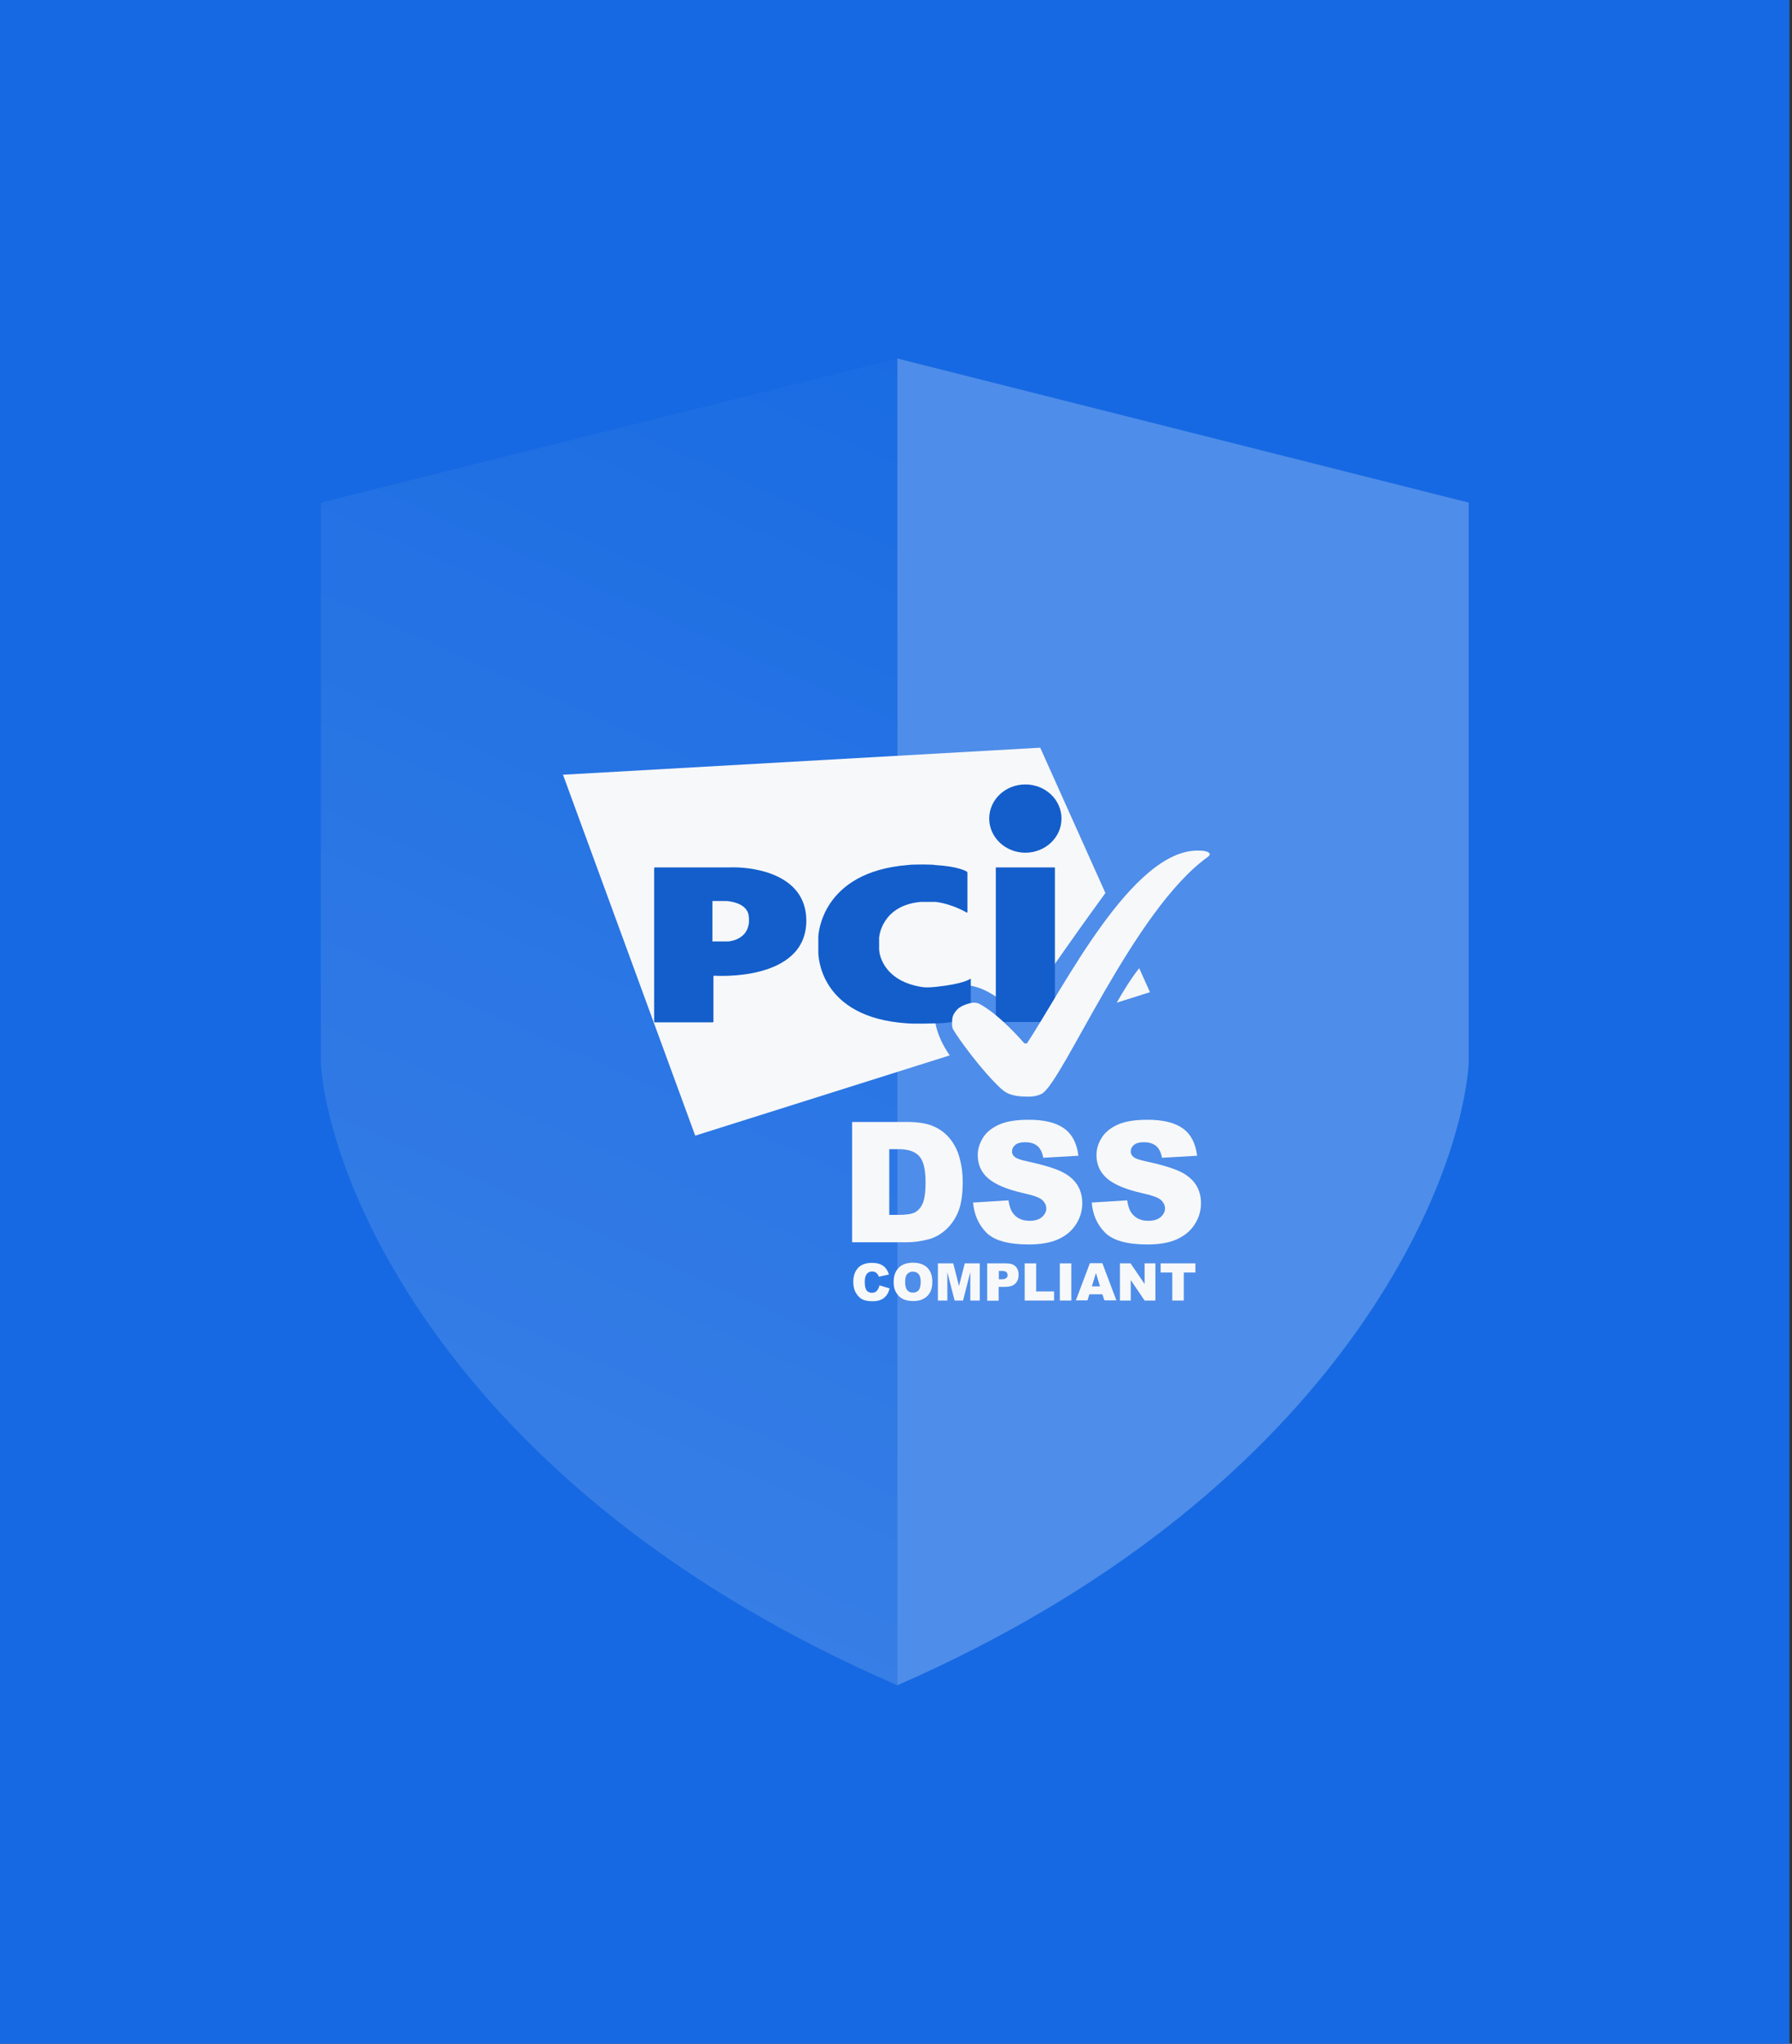 <svg width="622" height="709" viewBox="0 0 622 709" fill="none" xmlns="http://www.w3.org/2000/svg">
<rect x="0" y="0" width="622" height="709" fill="#333333" stroke="none"/>
<rect width="621.144" height="709" fill="#1669E2"/>
<path d="M111.368 174.356L311.482 124.369V584.63C159.817 518.986 114.879 413.682 111.368 369.236V174.356Z" fill="url(#paint0_linear_3842_9423)"/>
<path opacity="0.24" d="M509.775 174.356L311.481 124.369V584.63C461.767 518.986 506.297 413.682 509.775 369.236V174.356Z" fill="white"/>
<path d="M305.259 445.898L308.775 446.954C308.541 447.95 308.19 448.771 307.662 449.416C307.134 450.06 306.549 450.587 305.786 450.881C305.024 451.232 304.087 451.408 302.914 451.408C301.508 451.408 300.394 451.232 299.455 450.822C298.577 450.412 297.814 449.708 297.17 448.653C296.525 447.657 296.173 446.309 296.173 444.726C296.173 442.616 296.76 440.975 297.873 439.802C298.987 438.63 300.628 438.103 302.679 438.103C304.32 438.103 305.552 438.454 306.489 439.099C307.427 439.744 308.131 440.74 308.541 442.147L305.024 442.909C304.907 442.498 304.79 442.206 304.614 442.03C304.38 441.737 304.145 441.502 303.794 441.327C303.442 441.151 303.09 441.092 302.738 441.092C301.859 441.092 301.156 441.444 300.687 442.206C300.335 442.733 300.159 443.612 300.159 444.726C300.159 446.133 300.394 447.13 300.804 447.657C301.214 448.184 301.859 448.477 302.621 448.477C303.383 448.477 303.969 448.243 304.32 447.832C304.79 447.305 305.083 446.719 305.259 445.898Z" fill="#F7F8F9"/>
<path d="M310.184 444.723C310.184 442.613 310.771 440.971 311.943 439.8C313.115 438.627 314.756 438.041 316.866 438.041C319.035 438.041 320.677 438.627 321.85 439.741C323.021 440.913 323.607 442.496 323.607 444.606C323.607 446.13 323.373 447.361 322.846 448.299C322.318 449.237 321.614 449.999 320.618 450.527C319.68 451.054 318.45 451.347 317.042 451.347C315.577 451.347 314.405 451.112 313.409 450.644C312.47 450.175 311.709 449.471 311.064 448.416C310.419 447.361 310.184 446.247 310.184 444.723ZM314.171 444.723C314.171 446.013 314.405 446.951 314.874 447.537C315.343 448.123 315.988 448.416 316.866 448.416C317.746 448.416 318.391 448.123 318.859 447.596C319.328 447.009 319.564 446.013 319.564 444.606C319.564 443.375 319.328 442.496 318.801 441.968C318.332 441.382 317.629 441.148 316.809 441.148C315.988 441.148 315.343 441.441 314.874 442.027C314.405 442.496 314.171 443.434 314.171 444.723Z" fill="#F7F8F9"/>
<path d="M325.658 438.276H330.875L332.868 446.13L334.861 438.276H340.077V451.172H336.795V441.324L334.274 451.172H331.344L328.823 441.324V451.172H325.541V438.276H325.658Z" fill="#F7F8F9"/>
<path d="M342.652 438.276H349.276C350.741 438.276 351.795 438.628 352.5 439.331C353.202 440.035 353.554 440.972 353.554 442.262C353.554 443.551 353.144 444.607 352.382 445.31C351.62 446.072 350.389 446.424 348.807 446.424H346.638V451.23H342.652V438.276ZM346.638 443.786H347.634C348.396 443.786 348.924 443.668 349.276 443.375C349.569 443.082 349.745 442.79 349.745 442.38C349.745 441.969 349.627 441.617 349.334 441.324C349.041 441.031 348.572 440.914 347.81 440.914H346.696V443.786H346.638Z" fill="#F7F8F9"/>
<path d="M355.664 438.276H359.649V448.006H365.863V451.172H355.664V438.276Z" fill="#F7F8F9"/>
<path d="M367.868 438.276H371.853V451.172H367.868V438.276Z" fill="#F7F8F9"/>
<path d="M382.63 449.002H378.116L377.471 451.112H373.427L378.292 438.217H382.63L387.495 451.112H383.333L382.63 449.002ZM381.809 446.247L380.402 441.617L378.995 446.247H381.809Z" fill="#F7F8F9"/>
<path d="M388.729 438.276H392.421L397.287 445.427V438.276H401.037V451.172H397.287L392.48 444.079V451.172H388.729V438.276Z" fill="#F7F8F9"/>
<path d="M402.796 438.276H414.929V441.441H410.885V451.172H406.898V441.441H402.855V438.276H402.796Z" fill="#F7F8F9"/>
<path d="M387.614 347.834L399.162 344.2L395.41 335.876C392.655 339.335 389.9 343.789 387.614 347.834ZM383.687 309.792L361.061 259.383L195.414 268.761L241.31 393.965L329.644 366.122C324.016 358.033 321.965 348.42 328.471 343.731C335.74 338.456 346.701 344.552 353.676 353.168C360.417 341.914 379.35 315.713 383.687 309.792Z" fill="#F7F8F9"/>
<path d="M355.899 295.81C362.815 295.81 368.443 290.534 368.443 283.969C368.443 277.404 362.815 272.129 355.899 272.129C348.982 272.129 343.355 277.404 343.355 283.969C343.355 290.476 348.982 295.81 355.899 295.81ZM345.641 300.909H366.156V354.543H345.641V300.909Z" fill="#135ECB"/>
<path d="M335.499 316.562C335.675 316.621 335.793 316.562 335.793 316.386V302.787C335.793 302.611 335.675 302.436 335.499 302.318C335.499 302.318 332.803 300.56 324.597 300.091C324.187 299.857 316.977 299.798 315.042 300.091C285.149 302.494 284.035 324.124 284.035 325.062V330.336C284.035 330.981 284.035 353.08 315.042 355.014C318.091 355.248 324.011 355.014 324.597 355.014C331.748 355.014 336.672 352.845 336.672 352.845C336.847 352.786 336.965 352.61 336.965 352.435V339.715C336.965 339.539 336.847 339.481 336.731 339.598C336.731 339.598 334.503 341.356 324.773 342.353C322.018 342.646 320.67 342.529 319.674 342.353C305.84 340.008 305.195 329.926 305.195 329.926C305.195 329.75 305.137 329.458 305.137 329.341V325.471C305.137 325.295 305.137 325.002 305.195 324.886C305.195 324.886 306.133 314.041 319.674 312.869H324.773C330.693 313.631 335.499 316.562 335.499 316.562Z" fill="#135ECB"/>
<path d="M227.057 354.369C227.057 354.545 227.174 354.663 227.35 354.663H247.338C247.514 354.663 247.631 354.545 247.631 354.369V338.778C247.631 338.602 247.748 338.485 247.924 338.485C247.924 338.485 279.87 340.77 279.87 319.376C279.87 302.436 259.823 300.619 253.259 300.912C253.141 300.912 227.35 300.912 227.35 300.912C227.174 300.912 227.057 301.029 227.057 301.205V354.369ZM247.28 326.586V312.577H252.203C252.203 312.577 259.295 312.87 259.882 317.735C259.999 318.087 259.999 320.489 259.882 320.607C258.944 326.292 252.79 326.586 252.79 326.586H247.28Z" fill="#135ECB"/>
<path d="M356.49 380.422C358.132 380.422 359.421 380.422 361.531 379.485C368.8 375.674 393.36 315.71 419.268 297.246C419.443 297.129 419.619 296.953 419.737 296.778C419.913 296.543 419.912 296.309 419.912 296.309C419.912 296.309 419.912 295.078 416.103 295.078C393.067 294.433 369.093 342.791 356.49 361.899C356.315 362.134 355.494 361.899 355.494 361.899C355.494 361.899 347.054 351.935 339.727 348.124C339.551 348.066 338.731 347.773 337.851 347.832C337.265 347.832 333.865 348.535 332.282 350.177C330.407 352.17 330.466 353.283 330.466 355.686C330.466 355.863 330.583 356.683 330.817 357.093C332.634 360.258 340.782 371.513 347.523 377.726C348.519 378.488 350.102 380.422 356.49 380.422Z" fill="#F7F8F9"/>
<path d="M295.764 389.218H314.931C318.742 389.218 321.79 389.745 324.076 390.741C326.42 391.796 328.355 393.262 329.82 395.137C331.344 397.072 332.457 399.299 333.103 401.819C333.806 404.34 334.158 407.036 334.158 409.909C334.158 414.363 333.63 417.822 332.633 420.284C331.637 422.746 330.23 424.797 328.413 426.497C326.596 428.138 324.662 429.252 322.61 429.838C319.797 430.6 317.217 430.952 314.931 430.952H295.764V389.218ZM308.66 398.655V421.456H311.825C314.522 421.456 316.456 421.164 317.569 420.577C318.683 419.991 319.621 418.935 320.266 417.47C320.91 416.005 321.262 413.543 321.262 410.202C321.262 405.747 320.559 402.758 319.094 401.116C317.628 399.475 315.283 398.655 311.884 398.655H308.66Z" fill="#F7F8F9"/>
<path d="M337.732 417.176L350.041 416.414C350.334 418.407 350.862 419.931 351.683 420.986C353.031 422.686 354.907 423.507 357.369 423.507C359.186 423.507 360.651 423.097 361.648 422.217C362.644 421.338 363.171 420.342 363.171 419.228C363.171 418.173 362.702 417.176 361.765 416.298C360.827 415.418 358.6 414.656 355.141 413.894C349.455 412.604 345.469 410.905 343.007 408.795C340.546 406.684 339.374 403.987 339.374 400.705C339.374 398.537 340.019 396.544 341.249 394.609C342.48 392.675 344.356 391.209 346.877 390.096C349.397 388.982 352.796 388.455 357.134 388.455C362.468 388.455 366.571 389.451 369.326 391.444C372.139 393.437 373.781 396.602 374.308 400.94L362.117 401.643C361.765 399.768 361.12 398.419 360.065 397.54C359.01 396.661 357.603 396.251 355.786 396.251C354.262 396.251 353.148 396.544 352.386 397.188C351.624 397.833 351.273 398.595 351.273 399.533C351.273 400.178 351.565 400.823 352.21 401.35C352.796 401.877 354.262 402.405 356.548 402.874C362.175 404.105 366.22 405.336 368.681 406.567C371.143 407.798 372.902 409.38 374.015 411.197C375.129 413.014 375.657 415.125 375.657 417.411C375.657 420.107 374.895 422.569 373.429 424.797C371.964 427.082 369.853 428.782 367.216 429.955C364.579 431.127 361.179 431.713 357.134 431.713C350.041 431.713 345.118 430.364 342.363 427.61C339.667 424.855 338.142 421.397 337.732 417.176Z" fill="#F7F8F9"/>
<path d="M378.938 417.176L391.247 416.414C391.541 418.408 392.068 419.931 392.888 420.986C394.236 422.686 396.112 423.507 398.574 423.507C400.391 423.507 401.857 423.097 402.853 422.217C403.85 421.338 404.377 420.342 404.377 419.229C404.377 418.173 403.908 417.176 402.97 416.298C402.033 415.418 399.805 414.656 396.347 413.894C390.661 412.604 386.675 410.905 384.214 408.795C381.81 406.684 380.579 403.988 380.579 400.705C380.579 398.537 381.224 396.544 382.455 394.609C383.686 392.675 385.561 391.209 388.082 390.096C390.602 388.982 394.002 388.455 398.34 388.455C403.674 388.455 407.777 389.452 410.532 391.444C413.345 393.437 414.986 396.602 415.514 400.94L403.322 401.643C402.97 399.768 402.326 398.419 401.271 397.54C400.215 396.661 398.809 396.251 396.991 396.251C395.467 396.251 394.354 396.544 393.592 397.188C392.83 397.833 392.479 398.595 392.479 399.533C392.479 400.178 392.772 400.823 393.416 401.35C394.002 401.878 395.467 402.405 397.753 402.874C403.381 404.105 407.425 405.336 409.887 406.567C412.349 407.798 414.108 409.38 415.221 411.198C416.335 413.015 416.863 415.125 416.863 417.411C416.863 420.107 416.1 422.569 414.635 424.797C413.169 427.082 411.06 428.782 408.422 429.955C405.784 431.127 402.384 431.713 398.34 431.713C391.247 431.713 386.324 430.365 383.569 427.61C380.814 424.855 379.29 421.397 378.938 417.176Z" fill="#F7F8F9"/>
<defs>
<linearGradient id="paint0_linear_3842_9423" x1="310.814" y1="124.986" x2="111.971" y2="568.78" gradientUnits="userSpaceOnUse">
<stop stop-color="white" stop-opacity="0.02"/>
<stop offset="1" stop-color="white" stop-opacity="0.16"/>
</linearGradient>
</defs>
</svg>

